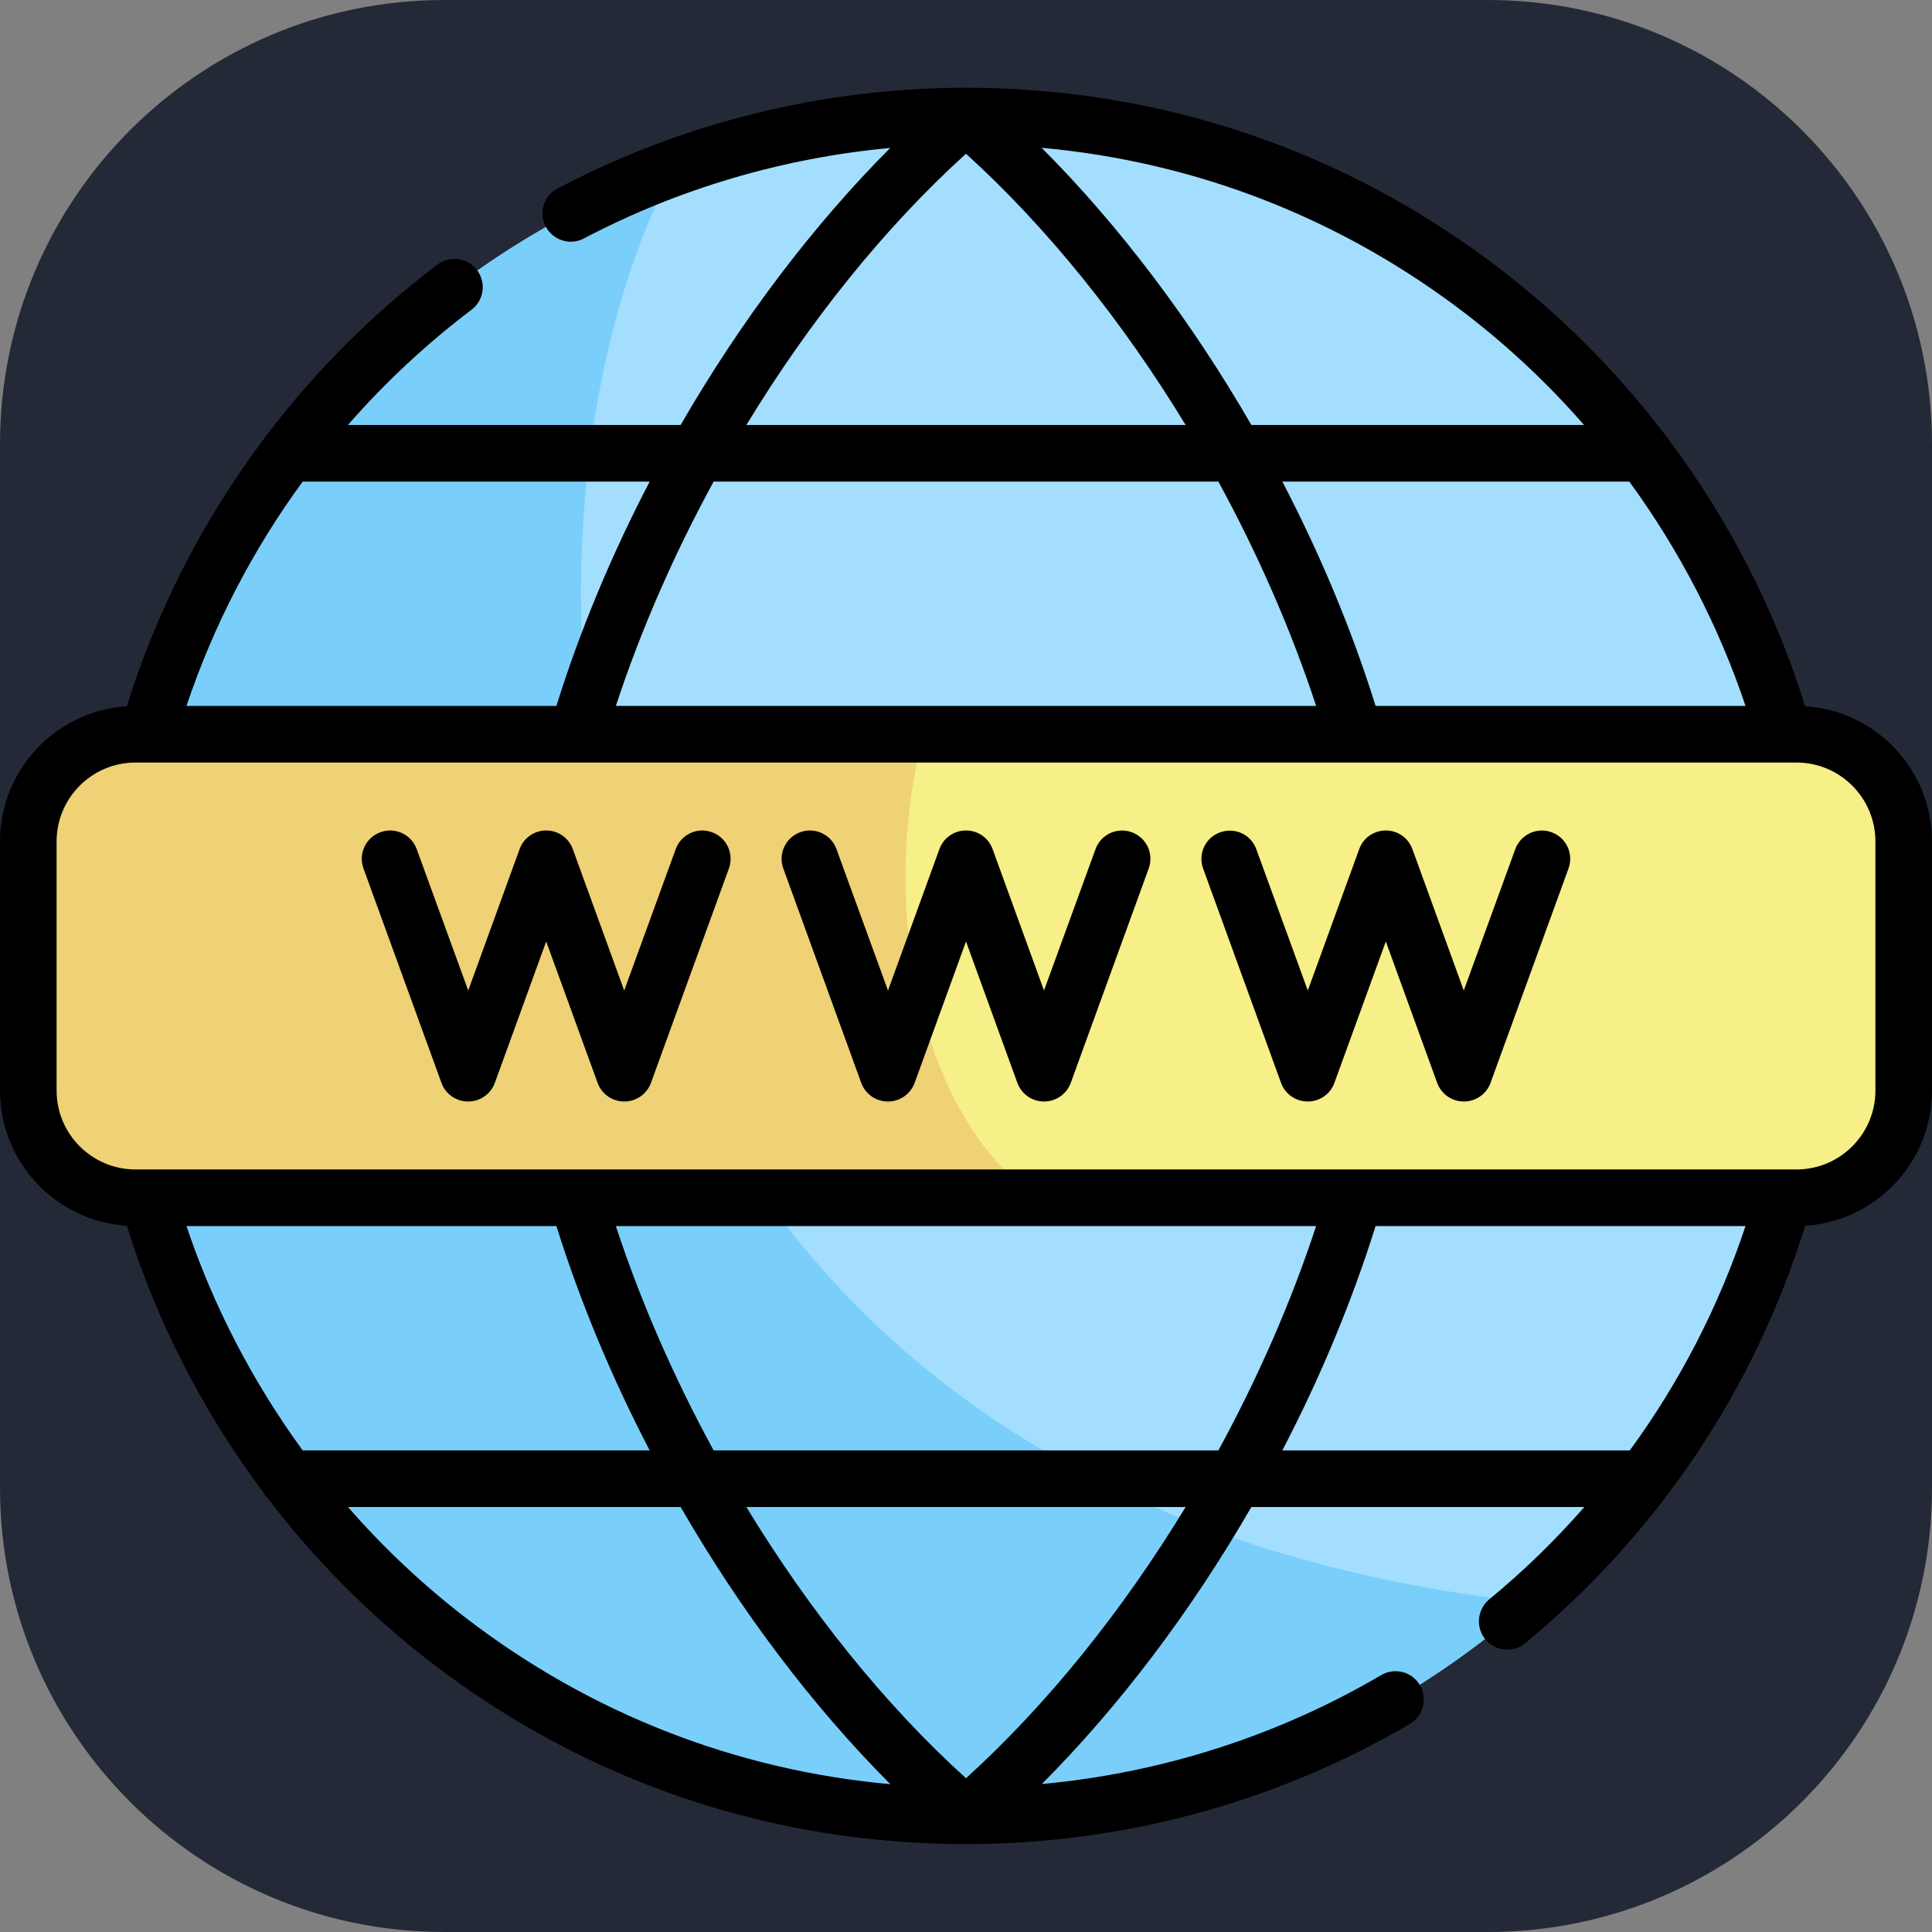 <?xml version="1.0" encoding="UTF-8"?>
<svg xmlns="http://www.w3.org/2000/svg" xmlns:xlink="http://www.w3.org/1999/xlink" width="48px" height="48px" viewBox="0 0 48 48" version="1.1">
<rect x="0" y="0" width="48" height="48" fill="#808080" stroke="none"/>
<g id="surface1">
<path style=" stroke:none;fill-rule:nonzero;fill:rgb(14.118%,16.078%,21.961%);fill-opacity:1;" d="M 11.039 0 L 36.961 0 C 43.059 0 48 4.941 48 11.039 L 48 36.961 C 48 43.059 43.059 48 36.961 48 L 11.039 48 C 4.941 48 0 43.059 0 36.961 L 0 11.039 C 0 4.941 4.941 0 11.039 0 Z M 11.039 0 "/>
<path style=" stroke:none;fill-rule:nonzero;fill:rgb(63.922%,87.059%,99.608%);fill-opacity:1;" d="M 45.113 24 C 45.113 35.66 35.66 45.113 24 45.113 C 12.34 45.113 2.887 35.66 2.887 24 C 2.887 12.34 12.34 2.887 24 2.887 C 35.66 2.887 45.113 12.34 45.113 24 Z M 45.113 24 "/>
<path style=" stroke:none;fill-rule:nonzero;fill:rgb(47.843%,80.784%,98.039%);fill-opacity:1;" d="M 16.762 4.156 C 8.668 7.113 2.887 14.879 2.887 24 C 2.887 35.66 12.34 45.113 24 45.113 C 29.367 45.113 34.266 43.109 37.992 39.812 C 13.086 37.059 11.777 13.398 16.762 4.156 Z M 16.762 4.156 "/>
<path style=" stroke:none;fill-rule:nonzero;fill:rgb(96.863%,93.725%,52.941%);fill-opacity:1;" d="M 44.633 18.242 L 3.367 18.242 C 1.895 18.242 0.703 19.434 0.703 20.906 L 0.703 27.094 C 0.703 28.566 1.895 29.758 3.367 29.758 L 44.633 29.758 C 46.105 29.758 47.297 28.566 47.297 27.094 L 47.297 20.906 C 47.297 19.434 46.105 18.242 44.633 18.242 Z M 44.633 18.242 "/>
<path style=" stroke:none;fill-rule:nonzero;fill:rgb(93.725%,81.961%,46.275%);fill-opacity:1;" d="M 3.367 18.242 C 1.895 18.242 0.703 19.434 0.703 20.906 L 0.703 27.094 C 0.703 28.566 1.895 29.758 3.367 29.758 L 25.789 29.758 C 22.961 27.883 21.77 22.73 22.945 18.242 Z M 3.367 18.242 "/>
<path style=" stroke:none;fill-rule:nonzero;fill:rgb(0%,0%,0%);fill-opacity:1;" d="M 44.848 17.547 C 44.109 15.164 42.953 12.918 41.457 10.922 C 41.426 10.863 41.383 10.809 41.336 10.762 C 40.172 9.234 38.805 7.859 37.273 6.684 C 33.438 3.738 28.848 2.184 24 2.18 C 20.465 2.18 16.949 3.047 13.844 4.688 C 13.504 4.871 13.379 5.289 13.559 5.629 C 13.738 5.969 14.156 6.102 14.496 5.93 C 16.852 4.688 19.457 3.922 22.117 3.676 C 20.18 5.617 18.395 7.988 16.91 10.559 L 8.645 10.559 C 9.566 9.5 10.598 8.543 11.715 7.695 C 12.023 7.465 12.086 7.023 11.852 6.711 C 11.617 6.402 11.18 6.34 10.867 6.574 C 9.277 7.777 7.859 9.195 6.656 10.77 C 6.617 10.812 6.582 10.855 6.555 10.906 C 5.051 12.906 3.895 15.156 3.152 17.547 C 1.395 17.656 0 19.121 0 20.906 L 0 27.094 C 0 28.879 1.395 30.344 3.152 30.453 C 3.891 32.836 5.047 35.082 6.543 37.078 C 6.574 37.137 6.617 37.191 6.664 37.238 C 7.828 38.766 9.195 40.141 10.727 41.316 C 14.562 44.262 19.152 45.816 24 45.816 C 27.883 45.816 31.695 44.785 35.027 42.832 C 35.363 42.633 35.473 42.203 35.277 41.867 C 35.082 41.531 34.652 41.422 34.316 41.617 C 31.742 43.129 28.855 44.051 25.883 44.324 C 27.82 42.383 29.605 40.012 31.09 37.441 L 39.363 37.441 C 38.637 38.27 37.848 39.039 36.996 39.738 C 36.77 39.93 36.684 40.242 36.785 40.52 C 36.883 40.801 37.148 40.984 37.445 40.984 C 37.609 40.984 37.766 40.93 37.895 40.824 C 41.195 38.094 43.594 34.516 44.848 30.453 C 46.605 30.344 48 28.879 48 27.094 L 48 20.906 C 48 19.121 46.605 17.656 44.848 17.547 Z M 40.48 11.965 C 41.719 13.664 42.699 15.547 43.367 17.539 L 34.176 17.539 C 33.59 15.656 32.801 13.773 31.859 11.965 Z M 36.418 7.797 C 37.484 8.617 38.469 9.543 39.355 10.559 L 31.09 10.559 C 29.605 7.988 27.82 5.617 25.879 3.672 C 29.719 4.02 33.328 5.426 36.418 7.797 Z M 24 3.82 C 26.016 5.648 27.891 7.984 29.457 10.559 L 18.543 10.559 C 20.109 7.984 21.98 5.648 24 3.82 Z M 17.73 11.965 L 30.27 11.965 C 31.25 13.762 32.078 15.648 32.699 17.539 L 15.301 17.539 C 15.922 15.648 16.75 13.762 17.73 11.965 Z M 7.52 11.965 L 16.141 11.965 C 15.199 13.773 14.41 15.656 13.824 17.539 L 4.633 17.539 C 5.301 15.547 6.277 13.664 7.52 11.965 Z M 7.52 36.035 C 6.281 34.336 5.301 32.453 4.633 30.461 L 13.824 30.461 C 14.414 32.344 15.199 34.227 16.141 36.035 Z M 11.582 40.203 C 10.512 39.379 9.527 38.453 8.645 37.441 L 16.91 37.441 C 18.395 40.012 20.18 42.383 22.121 44.328 C 18.281 43.98 14.672 42.574 11.582 40.203 Z M 24 44.18 C 21.98 42.352 20.109 40.016 18.543 37.441 L 29.457 37.441 C 27.891 40.016 26.016 42.352 24 44.18 Z M 30.27 36.035 L 17.73 36.035 C 16.75 34.238 15.922 32.352 15.301 30.461 L 32.699 30.461 C 32.078 32.352 31.25 34.238 30.27 36.035 Z M 40.492 36.035 L 31.859 36.035 C 32.801 34.227 33.586 32.344 34.176 30.461 L 43.367 30.461 C 42.703 32.457 41.734 34.336 40.492 36.035 Z M 46.594 27.094 C 46.594 28.176 45.715 29.055 44.633 29.055 L 3.367 29.055 C 2.285 29.055 1.406 28.176 1.406 27.094 L 1.406 20.906 C 1.406 19.824 2.285 18.945 3.367 18.945 L 44.633 18.945 C 45.715 18.945 46.594 19.824 46.594 20.906 Z M 17.688 20.676 C 17.324 20.543 16.922 20.73 16.789 21.094 L 15.508 24.609 L 14.23 21.094 C 14.129 20.816 13.867 20.633 13.57 20.633 C 13.273 20.633 13.012 20.816 12.91 21.094 L 11.633 24.609 L 10.352 21.094 C 10.219 20.73 9.816 20.543 9.453 20.676 C 9.086 20.809 8.898 21.211 9.031 21.578 L 10.969 26.906 C 11.07 27.184 11.336 27.367 11.633 27.367 C 11.926 27.367 12.191 27.184 12.293 26.906 L 13.57 23.391 L 14.848 26.906 C 14.949 27.184 15.215 27.367 15.508 27.367 C 15.805 27.367 16.07 27.184 16.172 26.906 L 18.109 21.578 C 18.242 21.211 18.055 20.809 17.688 20.676 Z M 38.547 20.676 C 38.375 20.613 38.18 20.621 38.012 20.699 C 37.844 20.777 37.711 20.922 37.648 21.094 L 36.367 24.609 L 35.09 21.094 C 34.988 20.816 34.727 20.633 34.43 20.633 C 34.133 20.633 33.871 20.816 33.77 21.094 L 32.492 24.609 L 31.211 21.094 C 31.078 20.73 30.676 20.547 30.312 20.68 C 29.949 20.809 29.758 21.211 29.891 21.578 L 31.828 26.906 C 31.93 27.184 32.195 27.367 32.492 27.367 C 32.785 27.367 33.051 27.184 33.152 26.906 L 34.43 23.391 L 35.707 26.906 C 35.809 27.184 36.074 27.367 36.367 27.367 C 36.664 27.367 36.93 27.184 37.031 26.906 L 38.969 21.578 C 39.102 21.211 38.914 20.809 38.547 20.676 Z M 28.117 20.676 C 27.945 20.613 27.75 20.621 27.582 20.699 C 27.414 20.777 27.281 20.922 27.219 21.094 L 25.938 24.609 L 24.66 21.094 C 24.559 20.816 24.297 20.633 24 20.633 C 23.703 20.633 23.441 20.816 23.34 21.094 L 22.062 24.609 L 20.781 21.094 C 20.648 20.73 20.246 20.543 19.883 20.676 C 19.516 20.809 19.328 21.211 19.461 21.578 L 21.398 26.906 C 21.5 27.184 21.766 27.367 22.062 27.367 C 22.355 27.367 22.621 27.184 22.723 26.906 L 24 23.391 L 25.277 26.906 C 25.379 27.184 25.645 27.367 25.938 27.367 C 26.234 27.367 26.5 27.184 26.602 26.906 L 28.539 21.578 C 28.672 21.211 28.484 20.809 28.117 20.676 Z M 28.117 20.676 "/>
</g>
</svg>
